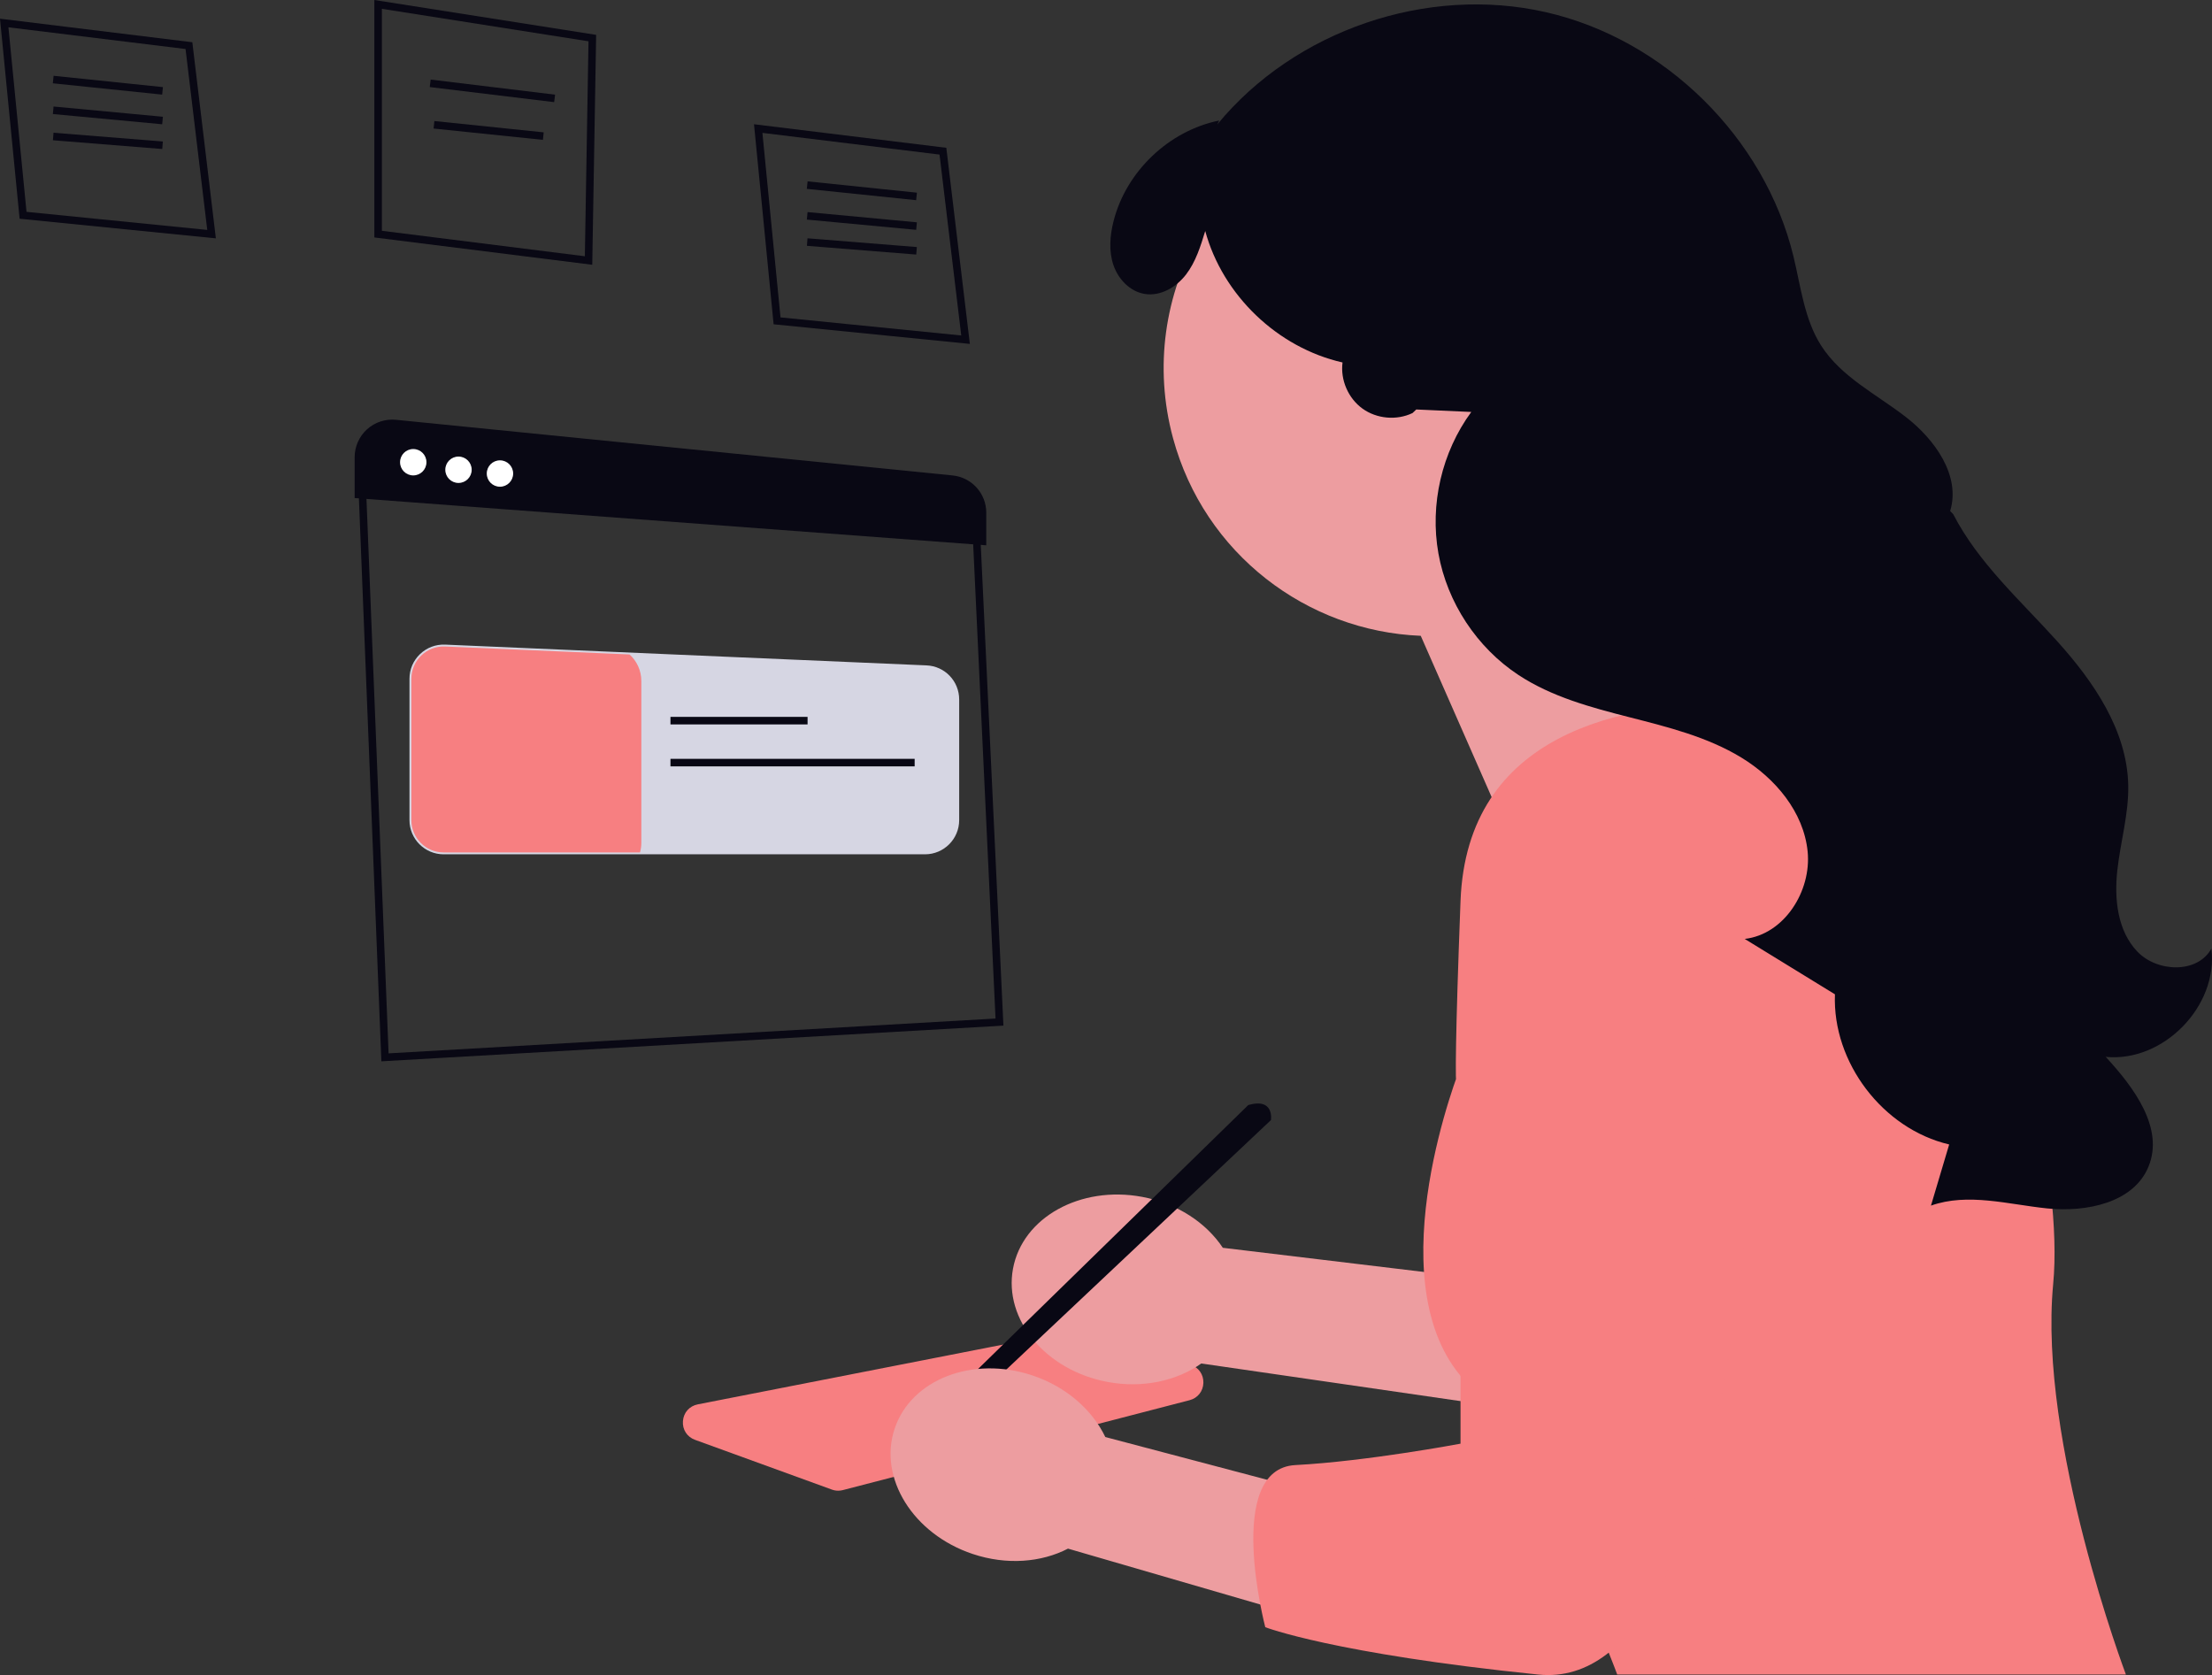 <svg xmlns="http://www.w3.org/2000/svg" width="927.677" height="702.459" viewBox="0 0 927.677 702.459" xmlns:xlink="http://www.w3.org/1999/xlink" role="img" artist="Katerina Limpitsouni" source="https://undraw.co/"><rect x="0" y="0" width="927.677" height="702.459" fill="#333333" stroke="none"/><path d="M351.522,625.148c-.896,0-1.788-.156-2.643-.468l-57.392-20.859c-3.361-1.221-5.355-4.314-5.078-7.881.278-3.567,2.725-6.315,6.236-7.002l158.51-31.033c1.278-.253,2.612-.171,3.852.224l44.291,14.194c3.367,1.079,5.48,4.061,5.381,7.596-.1,3.536-2.376,6.394-5.801,7.282l-145.409,37.698c-.641.167-1.295.249-1.947.249Z" fill="#f77f81"/><path d="M512.832,523.281l141.124,16.96-25.729,49.618-124.424-18.063c-10.245,7.266-24.483,10.502-39.286,7.747-25.901-4.82-43.664-26.104-39.674-47.54,3.989-21.435,28.22-34.904,54.12-30.084,14.803,2.755,26.923,10.897,33.869,21.362Z" fill="#ed9da0"/><path d="M708.785,125.082c-16.185-59.882-77.849-95.306-137.731-79.121-59.882,16.185-95.306,77.849-79.121,137.731,13.126,48.565,56.166,81.036,103.907,82.944l58.4,132.859,82.788-117.925s-31.031-23.164-52.371-52.972c24.011-27.325,34.33-65.769,24.128-103.516Z" fill="#ed9da0"/><path d="M822.389,357.019c-15.114-37.382-51.294-61.852-91.615-62.241-50.854-.49-115.585,12.809-118.254,83.091-4.42,116.37,0,69.53,0,69.53,0,0-35.107,87.416,0,129.579,35.107,42.164,65.721,125.265,65.721,125.265h213.332s-36.828-97.331-30.504-163.735c4.293-45.075-16.183-125.846-38.681-181.49Z" fill="#f77f81"/><path d="M523.515,463.409l-135.971,132.809,8.209,2.897,137.248-129.381s1.581-9.486-9.486-6.324Z" fill="#090814"/><path d="M927.418,397.831c-5.844,10.536-22.722,9.939-31.05,1.232-8.328-8.707-9.719-21.984-8.412-33.961,1.305-11.978,4.836-23.756,4.593-35.802-.464-22.986-14.483-43.422-29.883-60.492-15.4-17.07-33.008-32.751-43.529-53.192l-1.271-1.309c4.495-14.848-6.407-30.015-18.68-39.504-12.274-9.488-26.991-16.724-35.371-29.779-7.129-11.106-8.57-24.77-11.69-37.594-12.089-49.686-53.879-90.902-103.727-102.302-49.849-11.4-105.399,7.556-137.881,47.05l.781-1.637c-21.1,4.271-39.049,21.392-44.311,42.266-1.524,6.047-2.031,12.548-.005,18.445s6.971,11.048,13.13,12.024c6.606,1.048,13.215-2.839,17.286-8.147,4.071-5.308,6.1-11.857,8.054-18.254,7.332,26.936,30.351,48.974,57.58,55.129-.949,7.314,2.386,15.028,8.365,19.347,5.978,4.319,14.349,5.063,20.995,1.865l1.566-1.491c7.691.346,15.381.692,23.071,1.038-12.36,16.838-17.46,38.824-13.775,59.384,3.685,20.559,16.104,39.406,33.542,50.903,13.93,9.184,30.383,13.601,46.549,17.729,16.166,4.129,32.654,8.226,46.909,16.896,14.256,8.671,26.198,22.833,27.841,39.438s-9.81,34.733-26.386,36.639c12.613,7.744,25.225,15.488,37.838,23.232-1.126,28.566,20.077,56.433,47.907,62.968-2.548,8.548-5.094,17.097-7.641,25.645,15.48-5.505,32.428-.491,48.773,1.177,16.346,1.668,36.163-2.299,42.443-17.481,6.678-16.143-6.073-33.257-17.934-46.081,24.149,2.409,47.301-21.297,44.323-45.382Z" fill="#090814"/><path d="M159.937,445.081l-.063-1.607-9.621-241.149,10.748-7.737.579.046,224.551,18.12,24.982,11.455.045.962,9.661,204.943-260.882,14.968ZM153.48,203.896l9.489,237.844,254.542-14.603-9.468-200.856-22.725-10.42-223.414-18.028-8.426,6.063Z" fill="#090814"/><path d="M387.939,358.268h-201.884c-7.899,0-14.325-6.426-14.325-14.324v-59.29c0-3.937,1.566-7.607,4.408-10.336,2.847-2.734,6.598-4.147,10.535-3.99l201.886,8.713c7.684.318,13.706,6.604,13.706,14.308v50.594c0,7.898-6.426,14.324-14.325,14.324Z" fill="#d6d6e3"/><path d="M268.965,285.619v67.827c0,1.392-.19,2.751-.554,4.032h-82.357c-7.478,0-13.534-6.056-13.534-13.534v-59.29c0-7.7,6.419-13.85,14.119-13.534l77.392,3.336c3.035,2.751,4.933,6.735,4.933,11.162Z" fill="#f77f81"/><rect x="281.182" y="300.634" width="57.499" height="3.162" fill="#090814"/><rect x="281.182" y="318.229" width="102.409" height="3.162" fill="#090814"/><path d="M90.529,99.954l-82.304-8.231L0,7.836l80.66,9.877,9.869,82.241ZM11.118,88.836l75.801,7.579-9.103-75.864L3.533,11.455l7.586,77.381Z" fill="#090814"/><rect x="43.664" y="12.685" width="3.163" height="46.095" transform="translate(5.047 77.061) rotate(-84.094)" fill="#090814"/><rect x="43.664" y="25.368" width="3.163" height="46.051" transform="translate(-7.155 88.931) rotate(-84.652)" fill="#090814"/><rect x="43.664" y="36.078" width="3.163" height="45.997" transform="translate(-17.249 99.47) rotate(-85.429)" fill="#090814"/><path d="M406.74,144.223l-82.304-8.231-8.225-83.887,80.66,9.877,9.869,82.241ZM327.329,133.105l75.801,7.579-9.103-75.864-74.283-9.096,7.586,77.381Z" fill="#090814"/><rect x="359.875" y="56.955" width="3.163" height="46.095" transform="translate(244.685 431.308) rotate(-84.094)" fill="#090814"/><rect x="359.875" y="69.638" width="3.163" height="46.051" transform="translate(235.506 443.909) rotate(-84.652)" fill="#090814"/><rect x="359.875" y="80.348" width="3.163" height="45.997" transform="translate(229.635 455.417) rotate(-85.429)" fill="#090814"/><path d="M248.382,111.04l-91.385-11.46V0l93.018,14.622-1.634,96.418ZM160.159,96.789l85.119,10.675,1.529-90.146L160.159,3.699v93.089Z" fill="#090814"/><rect x="204.931" y="11.826" width="3.163" height="52.557" transform="translate(143.835 238.532) rotate(-83.089)" fill="#090814"/><rect x="203.35" y="31.658" width="3.163" height="46.095" transform="translate(129.43 252.92) rotate(-84.094)" fill="#090814"/><path d="M413.631,228.683l-264.899-19.816v-17.141c0-4.444,1.89-8.702,5.183-11.683,3.295-2.981,7.723-4.439,12.142-3.996l233.383,23.33c8.091.808,14.191,7.549,14.191,15.679v13.627Z" fill="#090814"/><circle cx="173.311" cy="193.839" r="5.534" fill="#fff"/><circle cx="192.284" cy="197.001" r="5.534" fill="#fff"/><circle cx="209.675" cy="198.582" r="5.534" fill="#fff"/><path d="M463.55,602.637l137.425,36.303-32.34,45.586-120.733-35.087c-11.151,5.78-25.7,7.017-39.98,2.243-24.986-8.354-39.636-31.889-32.723-52.567,6.914-20.678,32.773-30.669,57.759-22.315,14.28,4.774,25.159,14.514,30.591,25.838Z" fill="#ed9da0"/><path d="M737.028,447.4s-6.003,263.637-91.971,254.845c-85.968-8.792-114.427-19.859-114.427-19.859,0,0-17.392-66.404,12.648-67.985,30.04-1.581,69.243-8.976,69.243-8.976v-191.209" fill="#f77f81"/></svg>